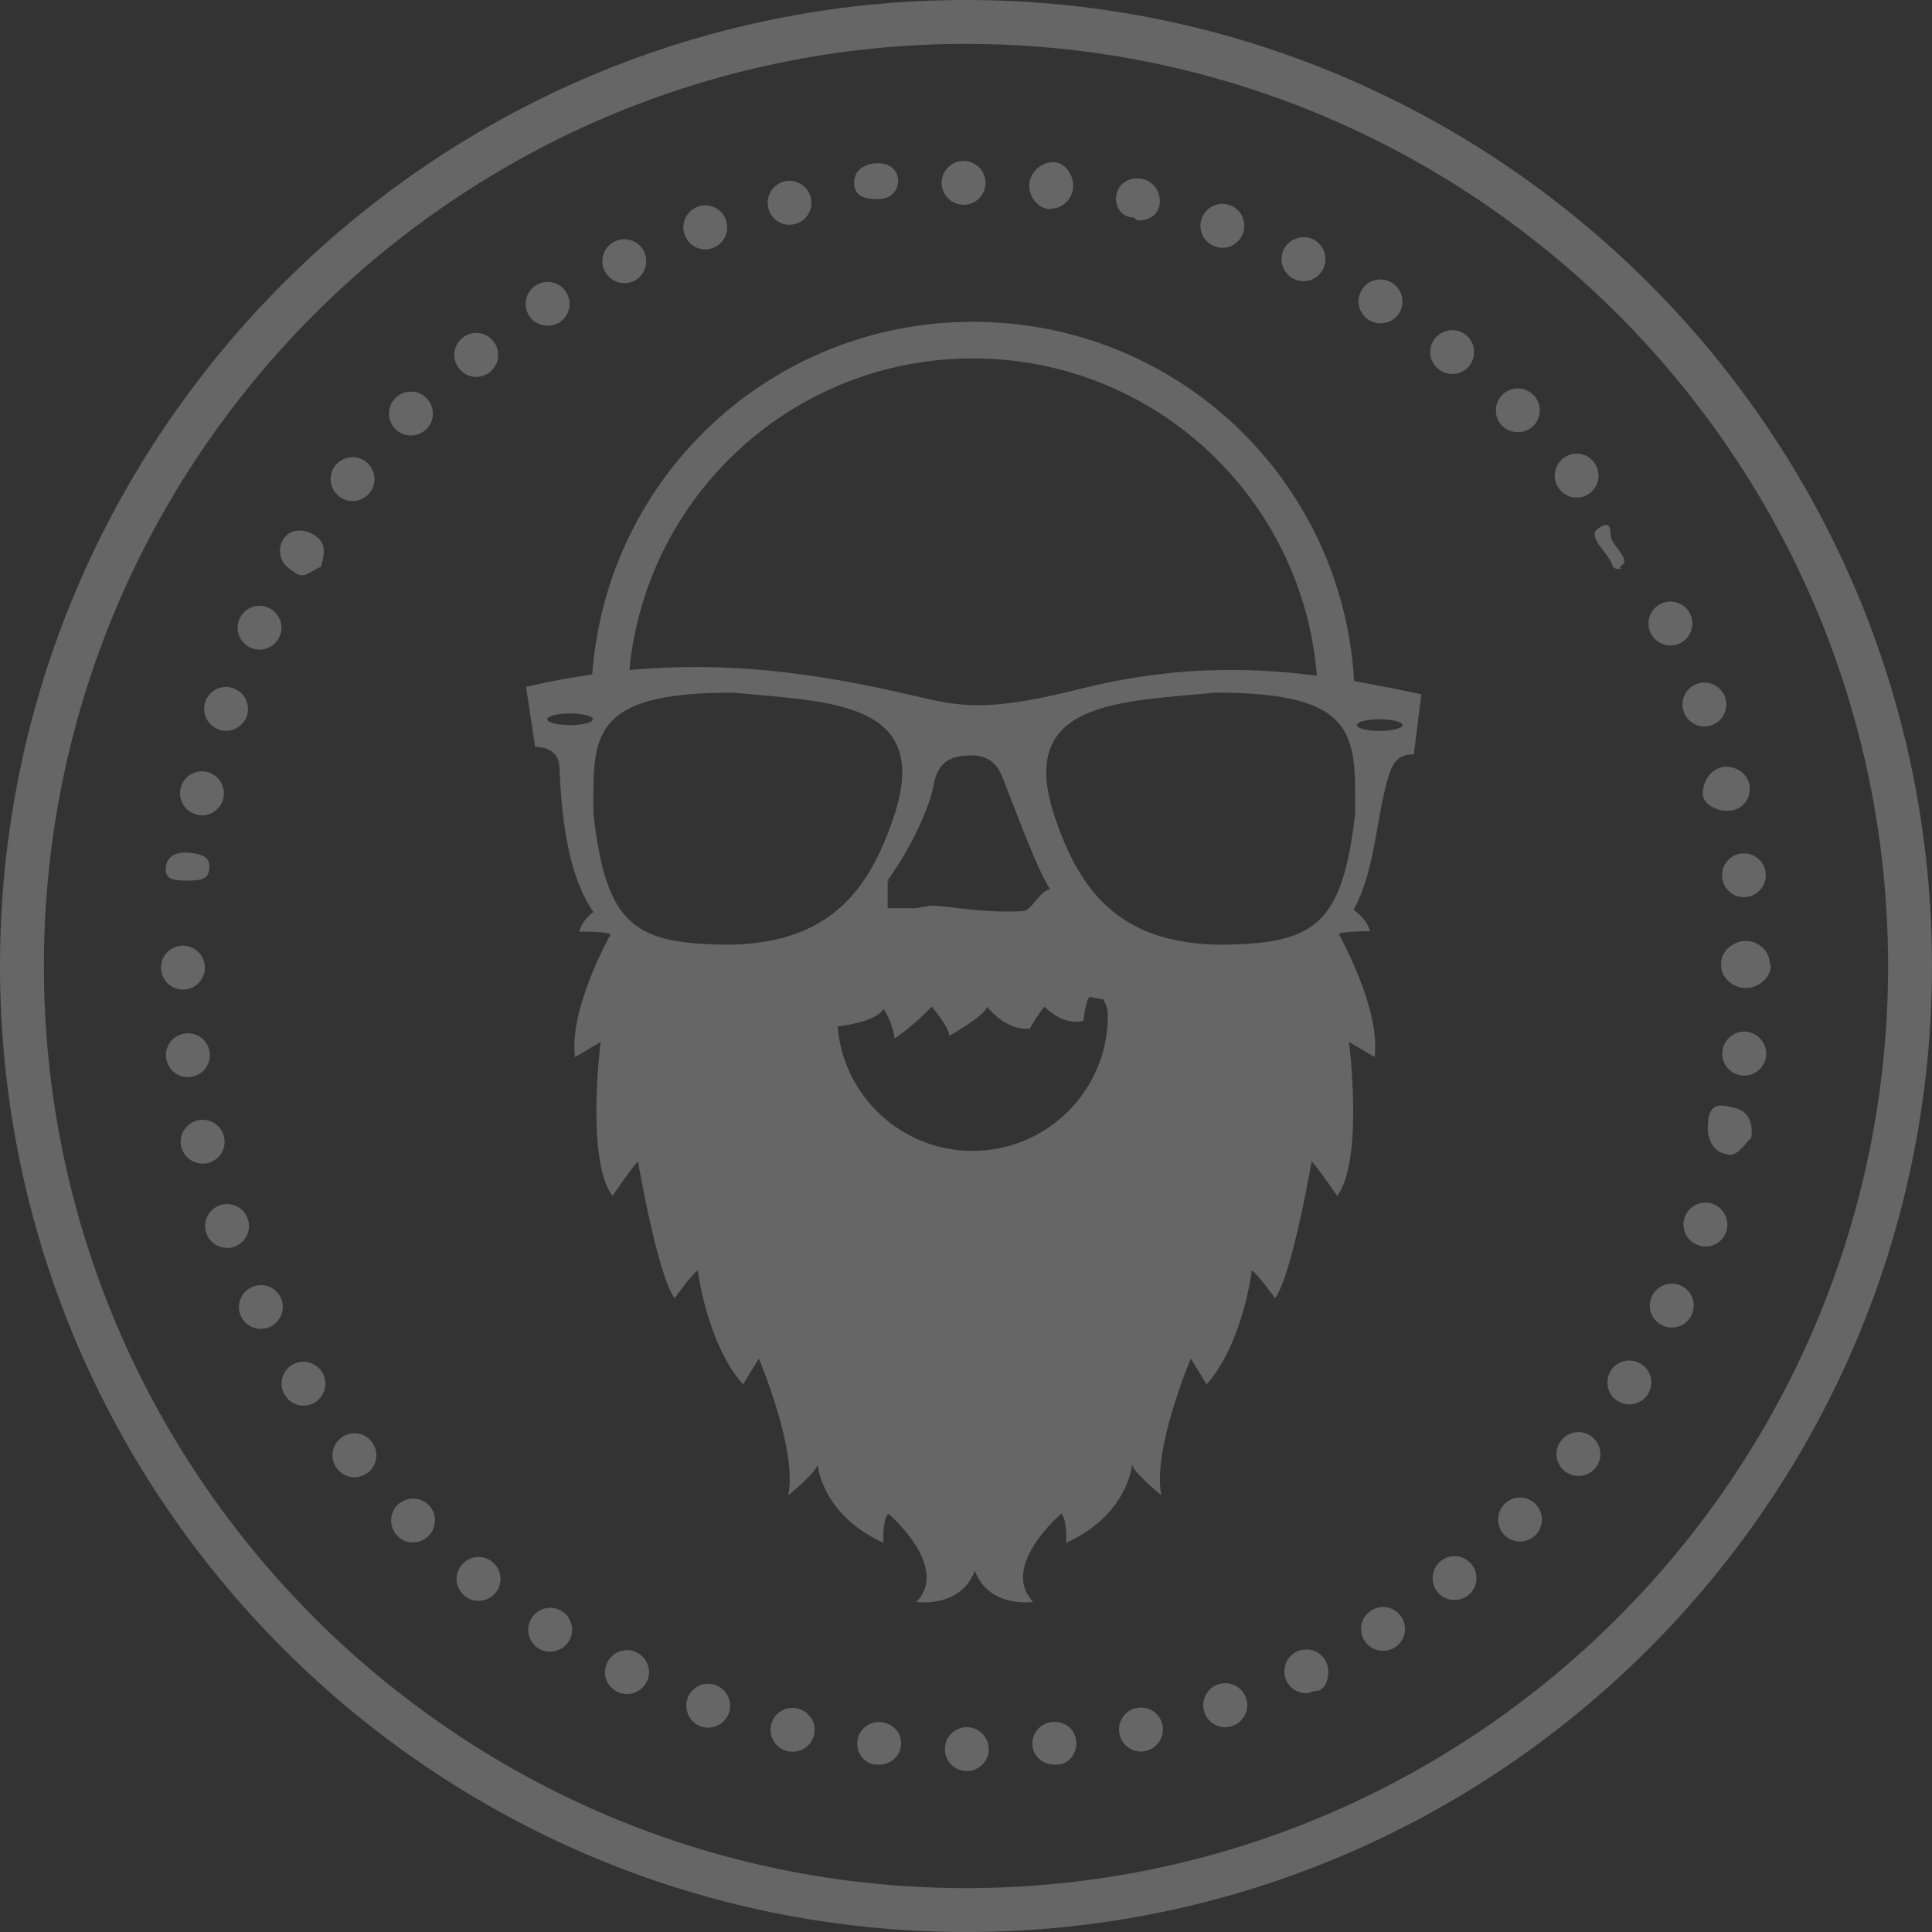 <?xml version="1.0" encoding="utf-8"?>
<!-- Generator: Adobe Illustrator 16.0.0, SVG Export Plug-In . SVG Version: 6.00 Build 0)  -->
<!DOCTYPE svg PUBLIC "-//W3C//DTD SVG 1.1//EN" "http://www.w3.org/Graphics/SVG/1.1/DTD/svg11.dtd">
<svg version="1.1" id="Layer_1" xmlns="http://www.w3.org/2000/svg" xmlns:xlink="http://www.w3.org/1999/xlink" x="0px" y="0px"
	 width="104.893px" height="104.894px" viewBox="0 0 104.893 104.894" enable-background="new 0 0 104.893 104.894"
	 xml:space="preserve">
<rect x="0" y="0" width="104.893" height="104.894" fill="#333333" stroke="none"/>
<g>
	<path class='logo-path' fill="rgba(255,255,255,0.25)" d="M73.516,36.983c-0.626-10.987-9.667-19.511-20.693-19.511c-10.903,0-19.867,8.335-20.67,19.146
		c-1.167,0.168-2.362,0.389-3.595,0.672l0.496,3.252c0.481,0.01,1.282,0.185,1.319,1.104c0.138,3.463,0.633,6.082,1.838,7.872
		c-0.388,0.306-0.657,0.657-0.772,1.062c0,0,1.561-0.023,1.711,0.152c0,0-2.282,4.034-1.932,6.662l1.39-0.822
		c0,0-0.816,6.373,0.64,8.36c0,0,1.125-1.638,1.39-1.872c0,0,1.063,6.197,1.989,7.426c0,0,0.862-1.228,1.26-1.521
		c0,0,0.463,3.944,2.453,6.198l0.862-1.403c0,0,2.121,5.028,1.591,7.425c0,0,1.591-1.285,1.591-1.695c0,0,0.199,2.748,3.579,4.269
		c0,0-0.066-1.228,0.265-1.579c0,0,3.381,2.865,1.525,4.795c0,0,2.413,0.361,3.172-1.705c0.76,2.066,3.173,1.705,3.173,1.705
		c-1.856-1.93,1.524-4.795,1.524-4.795c0.331,0.352,0.265,1.579,0.265,1.579c3.382-1.521,3.58-4.269,3.58-4.269
		c0,0.41,1.592,1.695,1.592,1.695c-0.531-2.396,1.591-7.425,1.591-7.425l0.861,1.403c1.99-2.254,2.452-6.198,2.452-6.198
		c0.398,0.292,1.26,1.521,1.26,1.521c0.927-1.229,1.988-7.426,1.988-7.426c0.267,0.234,1.391,1.871,1.391,1.871
		c1.455-1.988,0.638-8.361,0.638-8.361l1.387,0.818c0.351-2.627-1.938-6.665-1.938-6.665c0.15-0.176,1.698-0.163,1.698-0.163
		c-0.128-0.448-0.44-0.832-0.896-1.161c1.204-2.201,1.229-5.123,1.896-7.25c0.246-0.782,0.517-1.182,1.375-1.201l0.406-3.252
		C75.964,37.438,74.751,37.192,73.516,36.983 M30.95,39.368c-0.686,0-1.242-0.142-1.242-0.316c0-0.175,0.556-0.316,1.242-0.316
		c0.685,0,1.242,0.142,1.242,0.316C32.192,39.226,31.635,39.368,30.95,39.368 M52.822,19.46c9.825,0,17.902,7.551,18.674,17.223
		c-3.85-0.489-7.997-0.501-12.849,0.718c-1.853,0.465-3.999,0.94-5.909,0.882c-1.146-0.035-2.232-0.302-3.26-0.542
		c-5.18-1.207-9.984-1.853-15.307-1.362C35.086,26.854,43.1,19.46,52.822,19.46 M48.194,47.801c1.371-1.935,2.284-4.008,2.499-5.202
		c0.254-1.419,1.151-1.563,1.968-1.586c1.446-0.038,1.694,1.02,1.947,1.659c0.84,2.122,1.626,4.322,2.403,5.624
		c-0.533,0.03-1.008,1.141-1.447,1.172c-2.187,0.114-3.838-0.247-4.856-0.295c-0.343-0.026-0.717,0.134-1.134,0.134h-1.382v-1.466
		C48.192,47.829,48.423,47.814,48.194,47.801 M39.755,51.288c-5.298,0-6.837-0.965-7.541-7.134c0-4.139-0.271-6.563,7.586-6.548
		c5.298,0.508,10.855,0.458,8.715,6.774C47.187,48.299,45.104,51.145,39.755,51.288 M52.801,62.485c-3.857,0-7.02-2.975-7.323-6.754
		c0.939-0.121,2.121-0.383,2.501-0.953c0,0,0.522,0.822,0.588,1.606c0,0,1.023-0.673,2.018-1.733c0,0,1.009,1.194,0.942,1.593
		c0,0,1.996-1.127,2.062-1.591c0,0,0.998,1.326,2.324,1.193c0,0,0.399-0.729,0.797-1.193c0,0,0.9,1.03,2.108,0.78
		c0,0,0.118-1.112,0.332-1.31c0,0,0.318,0.062,0.744,0.134c0.165,0.269,0.255,0.562,0.255,0.878
		C60.15,59.194,56.86,62.485,52.801,62.485 M73.576,44.153c-0.703,6.169-2.242,7.135-7.541,7.135
		c-5.349-0.143-7.432-2.989-8.76-6.909c-2.141-6.316,3.417-6.266,8.715-6.774C73.847,37.591,73.576,40.014,73.576,44.153
		 M74.908,39.683c-0.685,0-1.242-0.142-1.242-0.315c0-0.174,0.558-0.316,1.242-0.316s1.242,0.142,1.242,0.316
		C76.15,39.542,75.594,39.683,74.908,39.683"/>
	<path class='logo-path' fill="rgba(255,255,255,0.25)" d="M51.301,94.964c0-0.655,0.525-1.192,1.192-1.192c0.655,0,1.179,0.537,1.19,1.192
		c0,0.655-0.535,1.191-1.19,1.191C51.826,96.156,51.301,95.62,51.301,94.964 M47.596,95.805h0.012c-0.667,0-1.132-0.623-1.06-1.279
		c0.071-0.643,0.655-1.098,1.31-1.025c0.655,0.072,1.132,0.622,1.06,1.278c-0.071,0.606-0.583,1.026-1.191,1.026H47.596z
		 M56.055,94.795c-0.071-0.656,0.405-1.232,1.062-1.304c0.655-0.071,1.238,0.364,1.311,1.02c0.083,0.655-0.394,1.294-1.049,1.294
		h-0.131C56.65,95.805,56.127,95.403,56.055,94.795 M42.771,95.083c-0.643-0.155-1.049-0.786-0.906-1.43s0.786-1.048,1.43-0.895
		c0.643,0.144,1.048,0.775,0.905,1.418c-0.13,0.561-0.619,0.931-1.167,0.931C42.949,95.108,42.854,95.096,42.771,95.083
		 M60.785,94.167c-0.143-0.645,0.25-1.287,0.894-1.43c0.643-0.145,1.287,0.25,1.43,0.893c0.144,0.645-0.262,1.287-0.894,1.43
		c-0.095,0.024-0.178,0.037-0.273,0.037C61.394,95.096,60.905,94.714,60.785,94.167 M38.053,93.738L38.053,93.738
		c-0.62-0.228-0.941-0.906-0.727-1.526c0.214-0.619,0.893-0.953,1.512-0.727c0.62,0.215,0.954,0.894,0.739,1.514
		c-0.178,0.488-0.643,0.798-1.132,0.798C38.315,93.796,38.183,93.772,38.053,93.738 M65.396,92.975
		c-0.214-0.619,0.107-1.299,0.728-1.525c0.632-0.215,1.311,0.119,1.525,0.738c0.214,0.619-0.106,1.299-0.727,1.514
		c-0.132,0.047-0.274,0.07-0.405,0.07C66.027,93.772,65.563,93.463,65.396,92.975 M33.524,91.854
		c-0.595-0.285-0.846-0.988-0.559-1.584c0.286-0.596,1-0.847,1.596-0.561c0.584,0.286,0.846,1.001,0.56,1.585
		c-0.214,0.429-0.631,0.679-1.084,0.679C33.87,91.973,33.692,91.938,33.524,91.854 M69.853,91.27
		c-0.287-0.596-0.048-1.311,0.548-1.596c0.596-0.287,1.312-0.043,1.597,0.553c0.286,0.584,0.036,1.578-0.548,1.578h-0.013
		c-0.166,0-0.333,0.127-0.512,0.127C70.484,91.932,70.055,91.688,69.853,91.27 M29.235,89.496c-0.559-0.358-0.727-1.097-0.37-1.646
		c0.346-0.559,1.085-0.726,1.633-0.381c0.561,0.346,0.727,1.086,0.382,1.645c-0.227,0.357-0.619,0.561-1.013,0.561
		C29.652,89.674,29.426,89.615,29.235,89.496 M74.082,89.079c-0.357-0.561-0.179-1.299,0.37-1.645
		c0.56-0.357,1.287-0.19,1.644,0.369c0.358,0.561,0.191,1.287-0.37,1.645c-0.202,0.119-0.416,0.179-0.63,0.179
		C74.69,89.626,74.309,89.436,74.082,89.079 M25.244,86.66c-0.524-0.417-0.608-1.168-0.19-1.681c0.405-0.512,1.155-0.595,1.667-0.19
		c0.513,0.418,0.609,1.156,0.191,1.681c-0.239,0.299-0.584,0.441-0.93,0.441C25.72,86.911,25.459,86.827,25.244,86.66
		 M78.038,86.421c-0.405-0.513-0.322-1.263,0.19-1.668c0.513-0.417,1.264-0.334,1.667,0.179c0.418,0.513,0.334,1.264-0.178,1.681
		c-0.226,0.166-0.488,0.25-0.75,0.25C78.622,86.863,78.276,86.719,78.038,86.421 M21.586,83.395
		c-0.465-0.465-0.465-1.215-0.011-1.681c0.476-0.464,1.226-0.476,1.691-0.011c0.465,0.464,0.465,1.227,0,1.691
		c-0.226,0.227-0.536,0.346-0.845,0.346C22.123,83.741,21.812,83.633,21.586,83.395 M81.684,83.348
		c-0.465-0.478-0.465-1.228,0-1.692c0.465-0.466,1.216-0.466,1.681,0c0.465,0.465,0.465,1.215,0,1.692
		c-0.227,0.226-0.537,0.344-0.847,0.344C82.22,83.692,81.911,83.574,81.684,83.348 M18.31,79.75
		c-0.405-0.513-0.323-1.263,0.191-1.668c0.511-0.418,1.262-0.334,1.667,0.178c0.418,0.513,0.334,1.263-0.178,1.681
		c-0.227,0.166-0.489,0.262-0.751,0.262C18.894,80.202,18.548,80.047,18.31,79.75 M84.96,79.88c-0.523-0.417-0.607-1.168-0.189-1.68
		c0.404-0.513,1.155-0.597,1.667-0.191c0.513,0.417,0.607,1.168,0.191,1.681c-0.239,0.298-0.584,0.44-0.93,0.44
		C85.437,80.13,85.175,80.047,84.96,79.88 M15.474,75.757c-0.357-0.548-0.191-1.286,0.369-1.644c0.548-0.346,1.287-0.18,1.644,0.381
		c0.346,0.548,0.179,1.287-0.38,1.645c-0.191,0.118-0.418,0.178-0.632,0.178C16.081,76.317,15.7,76.116,15.474,75.757
		 M87.819,76.067c-0.548-0.344-0.714-1.084-0.368-1.644s1.084-0.727,1.644-0.368c0.561,0.344,0.727,1.082,0.369,1.644
		c-0.225,0.356-0.607,0.548-1.012,0.548C88.236,76.247,88.022,76.186,87.819,76.067 M13.091,71.481
		c-0.286-0.597-0.036-1.299,0.548-1.586c0.596-0.297,1.31-0.047,1.597,0.549c0.286,0.596,0.036,1.299-0.56,1.585
		c-0.168,0.083-0.346,0.118-0.513,0.118C13.722,72.147,13.294,71.91,13.091,71.481 M90.251,71.957
		c-0.596-0.285-0.846-0.989-0.561-1.584c0.285-0.597,1.001-0.847,1.598-0.56c0.595,0.285,0.834,1,0.548,1.596
		c-0.203,0.417-0.632,0.668-1.073,0.668C90.596,72.077,90.417,72.04,90.251,71.957 M11.209,66.964
		c-0.227-0.631,0.107-1.311,0.726-1.524c0.62-0.215,1.299,0.106,1.513,0.727c0.226,0.619-0.107,1.298-0.727,1.525
		c-0.13,0.047-0.262,0.06-0.393,0.06C11.84,67.751,11.375,67.454,11.209,66.964 M92.204,67.608c-0.63-0.215-0.952-0.894-0.738-1.514
		c0.215-0.619,0.893-0.953,1.513-0.738c0.632,0.227,0.953,0.905,0.739,1.525c-0.167,0.488-0.631,0.799-1.132,0.799
		C92.467,67.68,92.324,67.656,92.204,67.608 M9.838,62.247c-0.143-0.632,0.262-1.275,0.894-1.418c0.643-0.155,1.286,0.25,1.43,0.895
		c0.154,0.631-0.251,1.273-0.894,1.428c-0.084,0.013-0.179,0.024-0.262,0.024C10.458,63.175,9.969,62.807,9.838,62.247
		 M93.646,62.641c-0.643-0.144-1.048-0.836-0.893-1.836h-0.012c0.143-1,0.785-0.811,1.43-0.656c0.643,0.144,1.048,0.656,0.905,1.656
		h-0.012c-0.118,0-0.607,0.899-1.155,0.899C93.825,62.705,93.729,62.665,93.646,62.641 M9.016,57.421
		c-0.072-0.655,0.394-1.239,1.049-1.312c0.655-0.084,1.251,0.394,1.322,1.049c0.072,0.654-0.394,1.238-1.049,1.311
		c-0.048,0.012-0.095,0.012-0.143,0.012C9.599,58.481,9.087,58.029,9.016,57.421 M94.563,58.385c-0.654-0.07-1.12-0.654-1.048-1.31
		c0.071-0.656,0.667-1.132,1.311-1.06c0.654,0.082,1.132,0.666,1.06,1.321c-0.071,0.608-0.583,1.06-1.179,1.06
		C94.66,58.397,94.611,58.397,94.563,58.385 M8.742,52.536c-0.012-0.655,0.525-1.191,1.191-1.191c0.655,0,1.18,0.524,1.192,1.179
		c0,0.668-0.537,1.204-1.192,1.204C9.278,53.728,8.742,53.191,8.742,52.536 M93.446,52.44V52.37v-0.084
		c0-0.667,0.69-1.203,1.346-1.203c0.654,0,1.273,0.524,1.286,1.191c0,0.024,0.029,0.06,0.029,0.084c0,0.035,0.032,0.059,0.032,0.083
		c0,0.667-0.691,1.203-1.357,1.203C94.126,53.644,93.446,53.107,93.446,52.44 M10.053,47.806c-0.656,0-1.132-0.089-1.049-0.733
		c0.072-0.655,0.656-0.843,1.311-0.771c0.655,0.071,1.119,0.222,1.048,0.877c-0.059,0.619-0.584,0.627-1.18,0.627H10.053z
		 M93.503,47.65c-0.083-0.643,0.393-1.239,1.037-1.31c0.656-0.084,1.252,0.393,1.322,1.048c0.071,0.643-0.394,1.239-1.049,1.311
		c-0.047,0.012-0.083,0.012-0.131,0.012C94.087,48.711,93.563,48.258,93.503,47.65 M10.708,44.231
		c-0.643-0.143-1.048-0.775-0.906-1.418c0.143-0.644,0.786-1.049,1.43-0.905c0.632,0.154,1.037,0.786,0.893,1.429
		c-0.118,0.548-0.619,0.93-1.155,0.93C10.875,44.268,10.791,44.255,10.708,44.231 M92.446,43.087V43.1
		c0-0.643,0.38-1.287,1.022-1.442c0.644-0.143,1.353,0.262,1.495,0.893c0.155,0.645-0.218,1.287-0.861,1.43
		c-0.083,0.024-0.291,0.037-0.375,0.037C93.18,44.018,92.446,43.647,92.446,43.087 M11.887,39.608
		c-0.631-0.215-0.953-0.894-0.738-1.513c0.214-0.62,0.894-0.953,1.513-0.727c0.62,0.214,0.953,0.894,0.739,1.513
		c-0.179,0.488-0.632,0.798-1.121,0.798C12.15,39.68,12.018,39.657,11.887,39.608 M91.418,38.644
		c-0.227-0.62,0.107-1.299,0.715-1.514c0.62-0.226,1.311,0.107,1.526,0.727c0.214,0.62-0.108,1.299-0.728,1.513
		c-0.132,0.048-0.262,0.072-0.394,0.072C92.05,39.441,91.586,39.131,91.418,38.644 M13.58,35.151
		c-0.596-0.285-0.846-0.988-0.561-1.584c0.286-0.595,0.989-0.846,1.585-0.56c0.596,0.286,0.846,1.001,0.559,1.585
		c-0.202,0.429-0.63,0.679-1.071,0.679C13.913,35.271,13.746,35.235,13.58,35.151 M89.619,34.377L89.619,34.377
		c-0.286-0.596-0.035-1.311,0.548-1.596c0.596-0.286,1.311-0.036,1.597,0.548c0.286,0.595,0.036,1.31-0.549,1.596
		c-0.166,0.084-0.345,0.119-0.523,0.119C90.251,35.044,89.834,34.794,89.619,34.377 M15.759,30.911
		c-0.559-0.345-0.726-1.084-0.38-1.632c0.345-0.561,1.084-0.595,1.644-0.25c0.559,0.346,0.727,0.777,0.381,1.777h-0.012
		c-0.226,0-0.608,0.427-1.001,0.427C16.177,31.232,15.95,31.042,15.759,30.911 M87.368,30.338c-0.358-0.56-1.158-1.299-0.6-1.644
		c0.549-0.357,0.678-0.191,0.678,0.369v-0.011c0,0.56,1.146,1.298,0.599,1.645c-0.203,0.131,0.066,0.189-0.16,0.189
		C87.491,30.886,87.593,30.697,87.368,30.338 M18.405,26.943c-0.513-0.406-0.607-1.156-0.202-1.669
		c0.416-0.512,1.167-0.607,1.68-0.19c0.512,0.405,0.607,1.155,0.189,1.668c-0.237,0.298-0.582,0.452-0.928,0.452
		C18.881,27.205,18.619,27.122,18.405,26.943 M84.675,26.574c-0.418-0.512-0.334-1.263,0.178-1.68
		c0.514-0.417,1.265-0.333,1.669,0.179c0.416,0.512,0.334,1.263-0.179,1.68c-0.215,0.178-0.476,0.262-0.739,0.262
		C85.246,27.015,84.9,26.859,84.675,26.574 M21.466,23.297c-0.464-0.465-0.464-1.216,0-1.681c0.466-0.464,1.216-0.476,1.681-0.011
		c0.465,0.464,0.477,1.227,0.012,1.692c-0.238,0.226-0.549,0.345-0.847,0.345C22.003,23.643,21.705,23.536,21.466,23.297
		 M81.564,23.13L81.564,23.13c-0.464-0.465-0.464-1.227,0-1.692c0.464-0.465,1.216-0.465,1.681,0
		c0.464,0.465,0.476,1.215,0.012,1.68c-0.239,0.238-0.548,0.346-0.846,0.346C82.101,23.464,81.804,23.356,81.564,23.13
		 M24.922,20.008c-0.405-0.512-0.321-1.263,0.191-1.668c0.512-0.417,1.262-0.334,1.667,0.178c0.418,0.513,0.334,1.264-0.178,1.681
		c-0.227,0.178-0.488,0.262-0.75,0.262C25.506,20.461,25.161,20.307,24.922,20.008 M78.108,20.044
		c-0.522-0.406-0.606-1.156-0.201-1.668c0.417-0.513,1.168-0.608,1.68-0.191c0.512,0.405,0.596,1.155,0.19,1.668
		c-0.227,0.298-0.584,0.453-0.93,0.453C78.586,20.307,78.324,20.224,78.108,20.044 M28.723,17.138
		c-0.345-0.56-0.19-1.299,0.369-1.645c0.56-0.357,1.299-0.19,1.644,0.369c0.358,0.561,0.191,1.287-0.368,1.645
		c-0.203,0.119-0.418,0.179-0.632,0.179C29.331,17.686,28.949,17.495,28.723,17.138 M74.321,17.375
		c-0.561-0.346-0.728-1.084-0.383-1.644c0.347-0.561,1.085-0.727,1.646-0.37c0.56,0.346,0.726,1.085,0.381,1.633
		c-0.226,0.369-0.619,0.559-1.012,0.559C74.736,17.553,74.512,17.495,74.321,17.375 M32.821,14.695
		c-0.286-0.584-0.036-1.299,0.549-1.585c0.595-0.285,1.311-0.048,1.596,0.548c0.286,0.596,0.036,1.311-0.548,1.597
		c-0.166,0.083-0.346,0.119-0.524,0.119C33.453,15.374,33.024,15.124,32.821,14.695 M70.258,15.147
		c-0.596-0.286-0.846-1.001-0.56-1.597c0.285-0.583,1.001-0.834,1.596-0.559c0.584,0.285,0.835,1,0.548,1.596
		c-0.202,0.429-0.619,0.679-1.071,0.679C70.603,15.267,70.425,15.23,70.258,15.147 M37.171,12.741
		c-0.227-0.619,0.107-1.299,0.726-1.525c0.62-0.215,1.3,0.107,1.514,0.727c0.225,0.631-0.107,1.31-0.728,1.525
		c-0.13,0.048-0.261,0.071-0.393,0.071C37.802,13.539,37.337,13.229,37.171,12.741 M65.979,13.383
		c-0.631-0.214-0.953-0.893-0.737-1.513c0.215-0.619,0.893-0.953,1.513-0.738c0.619,0.214,0.953,0.893,0.739,1.513
		c-0.18,0.5-0.633,0.81-1.133,0.81C66.23,13.456,66.099,13.432,65.979,13.383 M41.71,11.274c-0.155-0.631,0.25-1.274,0.893-1.429
		c0.632-0.143,1.276,0.262,1.419,0.893c0.155,0.644-0.25,1.287-0.894,1.43c-0.084,0.024-0.179,0.036-0.263,0.036
		C42.317,12.205,41.83,11.834,41.71,11.274 M61.512,11.806h0.012c-0.643,0-1.048-0.629-0.904-1.261
		c0.143-0.642,0.774-0.969,1.418-0.826c0.644,0.144,1.048,0.814,0.904,1.457c-0.131,0.562-0.62,0.792-1.154,0.792
		C61.691,11.967,61.607,11.806,61.512,11.806 M46.38,10.051c-0.082-0.655,0.394-1.104,1.049-1.175
		c0.656-0.072,1.239,0.172,1.323,0.827c0.071,0.655-0.405,1.102-1.049,1.102H47.56C46.964,10.806,46.453,10.66,46.38,10.051
		 M56.949,11.358L56.949,11.358c-0.655-0.072-1.133-0.747-1.061-1.402c0.071-0.655,0.655-1.151,1.322-1.151h-0.012
		c0.654,0,1.132,0.758,1.061,1.414c-0.06,0.607-0.584,1.105-1.18,1.105C57.044,11.325,56.997,11.371,56.949,11.358 M51.123,9.928
		c0-0.655,0.536-1.191,1.191-1.191c0.656,0,1.192,0.537,1.192,1.191c0,0.656-0.525,1.191-1.18,1.191
		C51.659,11.12,51.123,10.584,51.123,9.928"/>
	<path class='logo-path' fill="rgba(255,255,255,0.25)" d="M52.447,104.894C23.528,104.894,0,81.366,0,52.446C0,23.528,23.528,0,52.447,0
		c28.919,0,52.445,23.528,52.445,52.446C104.893,81.366,81.366,104.894,52.447,104.894 M52.447,2.383
		c-27.605,0-50.064,22.458-50.064,50.063c0,27.605,22.459,50.064,50.064,50.064c27.604,0,50.062-22.459,50.062-50.064
		C102.51,24.841,80.052,2.383,52.447,2.383"/>
</g>
</svg>
